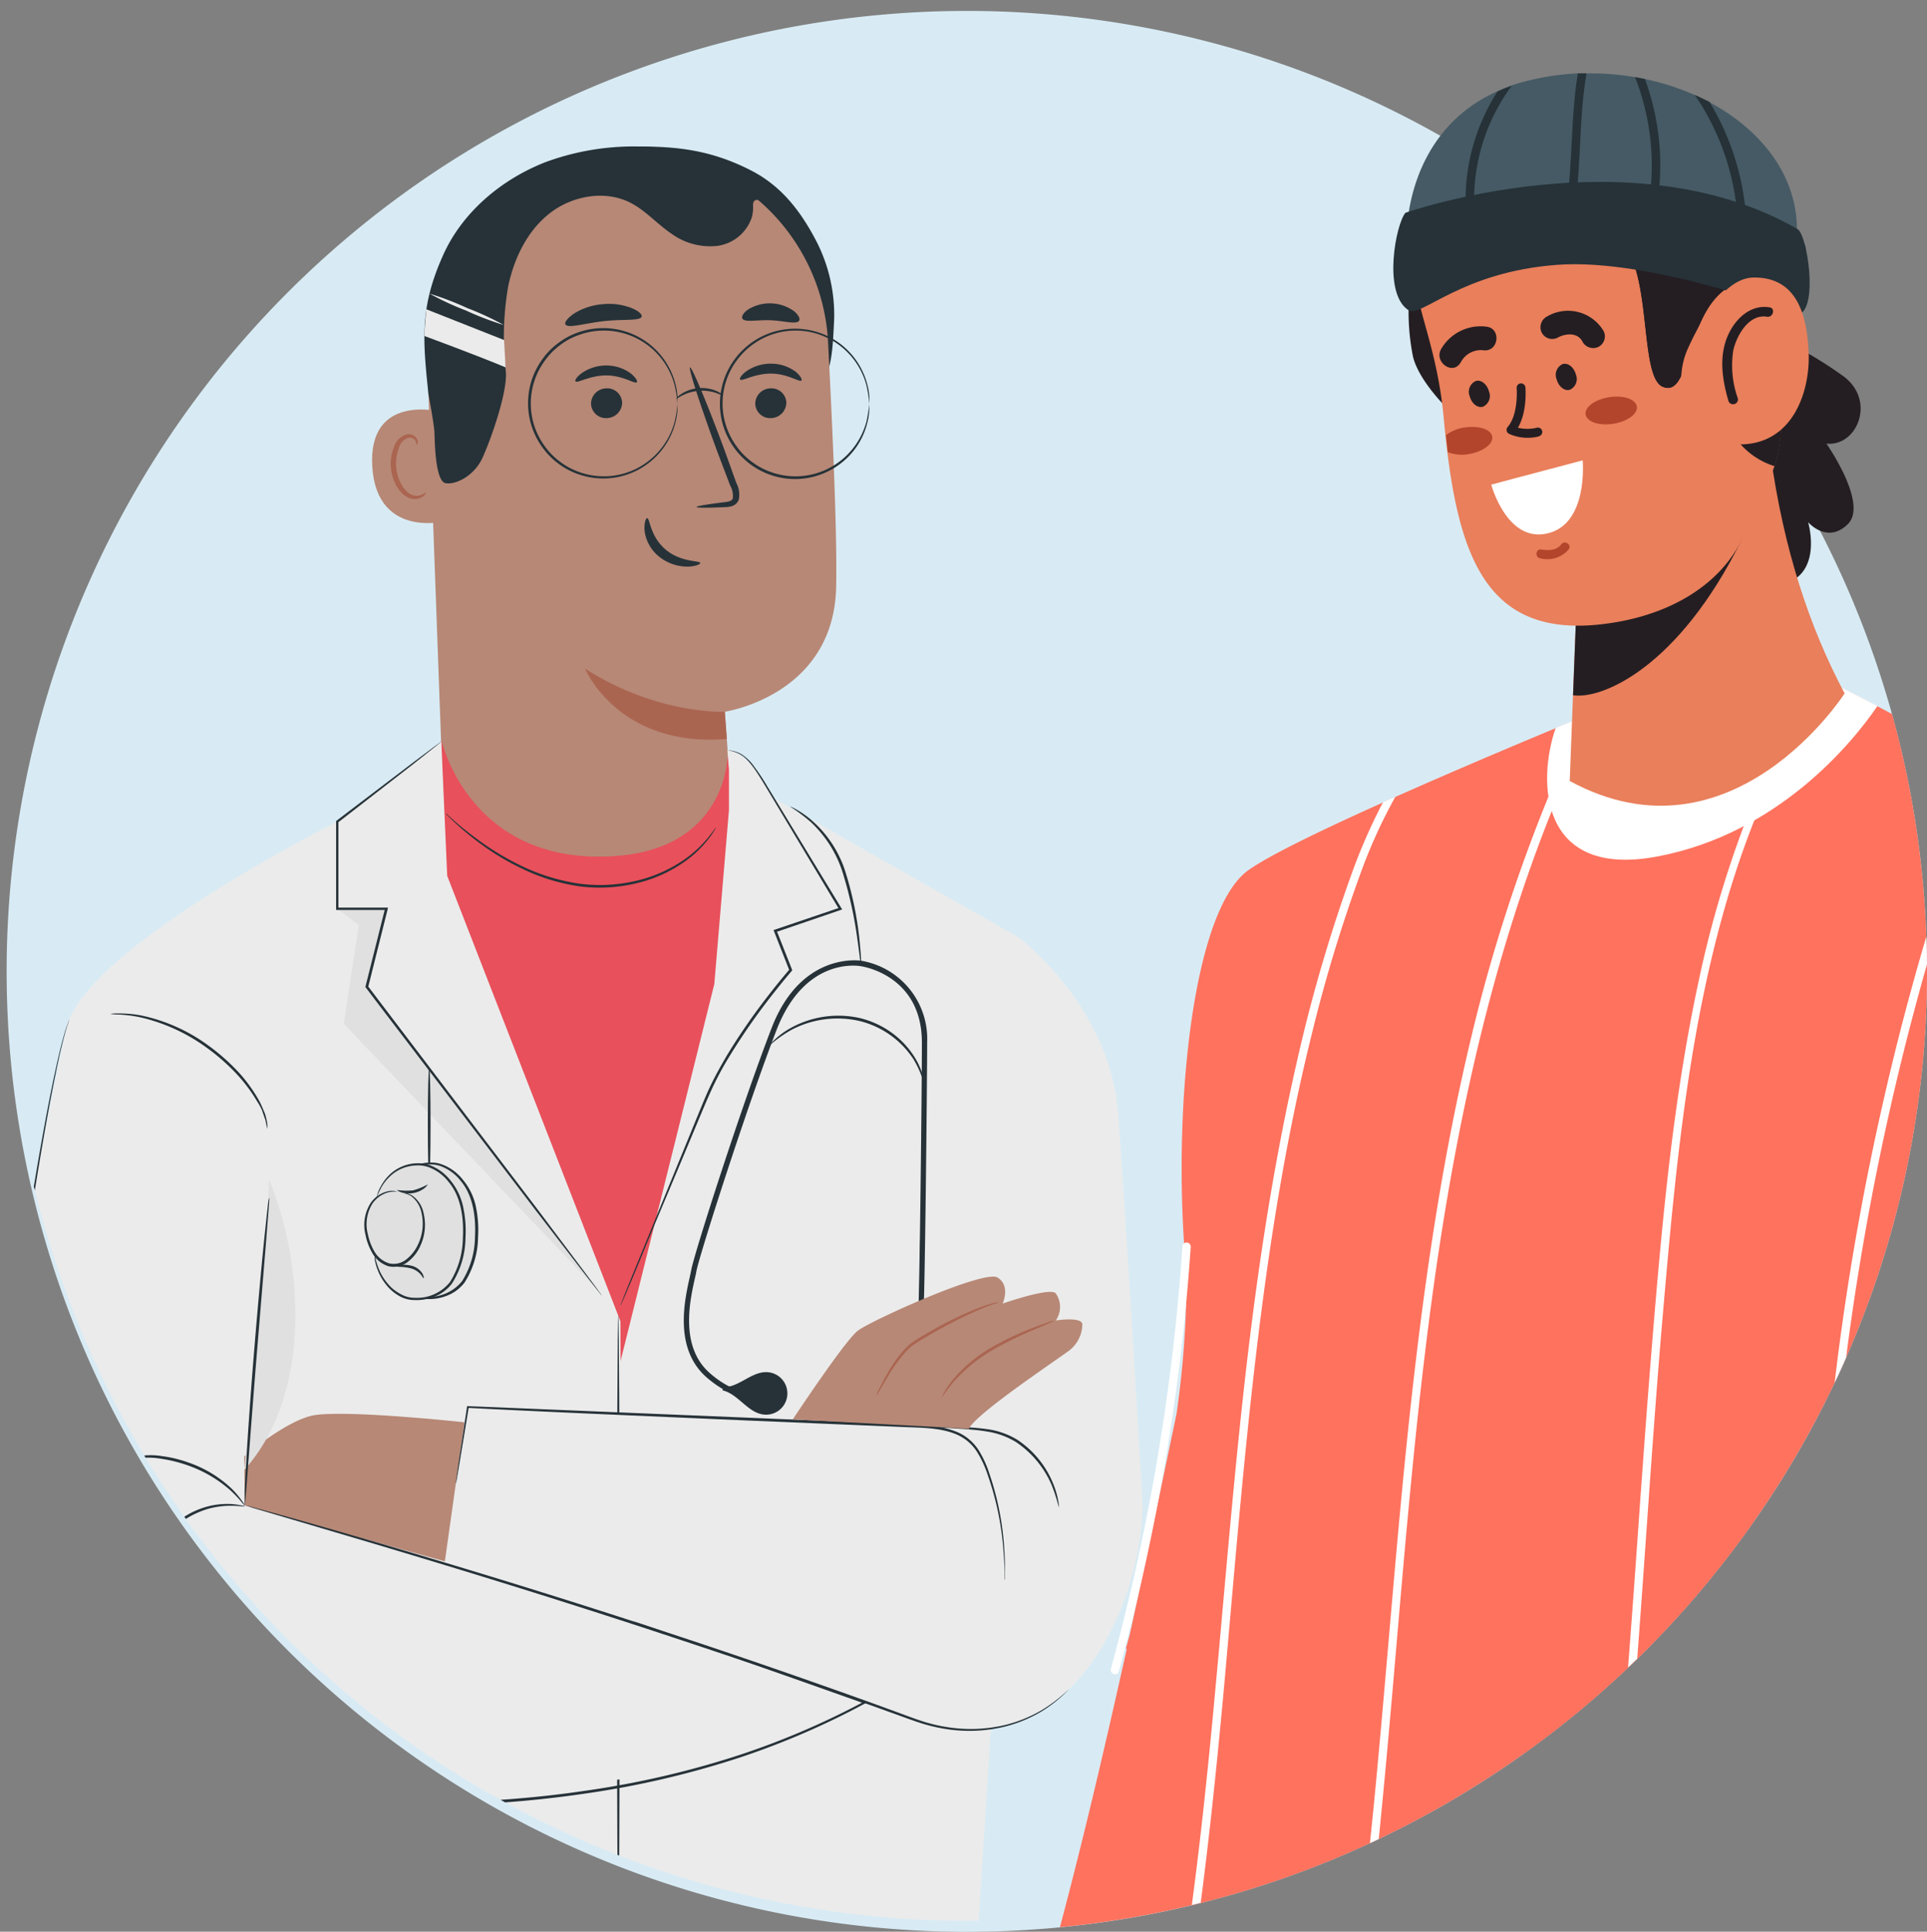 <svg id="Layer_1" data-name="Layer 1" xmlns="http://www.w3.org/2000/svg" xmlns:xlink="http://www.w3.org/1999/xlink" viewBox="0 0 326.1 326.83"><rect x="0" y="0" width="326.1" height="326.83" fill="#808080" stroke="none"/><defs><style>.cls-1{fill:none;}.cls-2{fill:#d8ebf4;}.cls-3{fill:#ff725e;}.cls-4{fill:#fff;}.cls-5{fill:#241e22;}.cls-6{fill:#e97f5b;}.cls-7{fill:#b3452c;}.cls-8{fill:#455a64;}.cls-9{fill:#263238;}.cls-10{clip-path:url(#clip-path);}.cls-11{fill:#b78876;}.cls-12{fill:#aa6550;}.cls-13{fill:#ebebeb;}.cls-14{fill:#e8505b;}.cls-15{fill:#e0e0e0;}</style><clipPath id="clip-path"><path class="cls-1" d="M326.1,162.5a162,162,0,0,1-13.69,65.38q-.93,2.15-1.94,4.24a160.67,160.67,0,0,1-13.78,23.64,163.75,163.75,0,0,1-18.18,21.65c-.48.48-1,1-1.45,1.43l-1.55,1.49a163,163,0,0,1-42.19,29l-1.49.69a160,160,0,0,1-28.69,10.13l-1.5.37a161.69,161.69,0,0,1-22.27,3.72q-7.78.75-15.77.76A162.5,162.5,0,1,1,243.79,21.13c1.73,1,3.45,2,5.14,3.05l1.29.81q2.53,1.59,5,3.29c.75.51,1.48,1,2.22,1.56,0,0,0,0,0,0q5.27,3.72,10.21,7.85l.43.35q3.11,2.63,6.08,5.38,1.68,1.56,3.31,3.16h0l1,1q4,4,7.72,8.28l.24.27q2.68,3.11,5.22,6.35c.82,1,1.63,2.11,2.42,3.18h0l.2.26c1.29,1.75,2.56,3.53,3.78,5.34.27.39.54.79.8,1.19.64,1,1.26,1.9,1.88,2.87h0q3.9,6.12,7.25,12.6h0a161.54,161.54,0,0,1,18,68.68c.06,1.56.1,3.13.1,4.71C326.1,161.73,326.1,162.12,326.1,162.5Z"/></clipPath></defs><path class="cls-2" d="M326.1,164.33a162,162,0,0,1-13.69,65.38q-.93,2.14-1.94,4.24a160.67,160.67,0,0,1-13.78,23.64,163.75,163.75,0,0,1-18.18,21.65c-.48.48-1,1-1.45,1.43l-1.55,1.49a163,163,0,0,1-42.19,29l-1.49.69A160,160,0,0,1,203.14,322l-1.5.37a161.69,161.69,0,0,1-22.27,3.72q-7.78.75-15.77.76A162.5,162.5,0,1,1,243.79,23c1.73,1,3.45,2,5.14,3.05l1.29.81q2.53,1.59,5,3.29c.75.51,1.48,1,2.22,1.56,0,0,0,0,0,0q5.27,3.72,10.21,7.85l.43.35q3.11,2.63,6.08,5.38,1.68,1.56,3.31,3.16h0l1,1q4,4,7.72,8.28l.24.27q2.68,3.11,5.22,6.35c.82,1.05,1.63,2.11,2.42,3.18h0l.2.26c1.29,1.75,2.56,3.53,3.78,5.34.27.39.54.79.8,1.19.64,1,1.26,1.9,1.88,2.87h0q3.9,6.12,7.25,12.6h0a161.54,161.54,0,0,1,18,68.68c.06,1.56.1,3.13.1,4.71C326.1,163.56,326.1,164,326.1,164.33Z"/><path class="cls-3" d="M326.1,164.33a162,162,0,0,1-13.69,65.38q-.93,2.14-1.94,4.24a160.67,160.67,0,0,1-13.78,23.64,163.75,163.75,0,0,1-18.18,21.65c-.48.48-1,1-1.45,1.43l-1.55,1.49a163.69,163.69,0,0,1-17.43,14.4c-7.92-.66-15.7-1.56-23.11-2.75l-1.38-.22A156.83,156.83,0,0,1,207,287l-1.38-.49h0A65.37,65.37,0,0,1,190.68,279l-.15-.1s.29-1,.78-2.76c0,0,0-.05,0-.08a315.63,315.63,0,0,0,7.73-36.48,157.58,157.58,0,0,0,1.68-19.13h0c0-2.82,0-5.53-.21-8.11-.05-.64-.09-1.28-.13-1.93-1.7-25.6,1.82-56.6,10.81-63.13,3.44-2.49,12.62-6.92,22.79-11.48l1.38-.62.74-.33c9.86-4.39,20.31-8.8,27.17-11.65l1.24-.51,1-.4.53-.22h0c.83-.34,1.56-.65,2.2-.9h0l1.95-.79.49-.21.18-.07.13,0,36.47-5.69.52.25.06,0,.16.07q.53.24,1.05.51h0c.79.38,1.6.77,2.42,1.18q3,1.45,6.05,3.08l1,.53,1.46.78a162.16,162.16,0,0,1,5.8,37.71c.06,1.56.1,3.13.1,4.71C326.1,163.56,326.1,164,326.1,164.33Z"/><path class="cls-4" d="M280.43,144.92c20.43-3.84,33-19.17,37.29-25.47-3.57-1.87-7-3.59-10.27-5.12L271,120l-5.49,2.25-1,.4-1.25.52C260.12,132.25,260.56,148.65,280.43,144.92Z"/><path class="cls-4" d="M271,111.19l0,0s0,0,0,0Z"/><path class="cls-3" d="M201.64,322.35a161.69,161.69,0,0,1-22.27,3.72c4.32-16.25,8-32.26,11.31-47.08.22-1,.42-1.91.63-2.86,0,0,0-.05,0-.08q.91-4.23,1.79-8.3,1.33-6.27,2.57-12.13c1.19-5.7,2.31-11.08,3.36-16.05h0l10.7,2,1.4.26,26.64,4.91,1.37.26,38.39,7.08,1.4.26,17.73,3.27a163.75,163.75,0,0,1-18.18,21.65c-.48.48-1,1-1.45,1.43l-1.55,1.49a163,163,0,0,1-42.19,29l-1.49.69A160,160,0,0,1,203.14,322Z"/><path class="cls-4" d="M200.1,210.91A361.65,361.65,0,0,1,188,282.33c-.24.87,1.08,1.37,1.32.5A364.69,364.69,0,0,0,201.5,211a.7.7,0,0,0-1.4-.13Z"/><path class="cls-4" d="M326.09,163.18a453.87,453.87,0,0,0-13.68,66.53q-.93,2.14-1.94,4.24a453.92,453.92,0,0,1,8.14-47.19q3.22-14.26,7.38-28.29C326.05,160,326.09,161.6,326.09,163.18Z"/><path class="cls-4" d="M309.25,115.19a114,114,0,0,0-7.91,13.58q-2.44,4.92-4.45,10c-10.37,26.14-13.07,55.64-15.46,83.24-.93,10.74-1.71,21.51-2.47,32.28-.62,8.78-1.23,17.57-1.9,26.35l-1.55,1.49c.73-9.36,1.39-18.73,2.05-28.1.66-9.11,1.32-18.22,2.07-27.33,1.66-20.14,3.49-40.4,7.72-60.19a180.84,180.84,0,0,1,7.75-26.76q1.81-4.77,4-9.38a117.12,117.12,0,0,1,8.9-15.82l.06,0C308.43,114.79,308.84,115,309.25,115.19Z"/><path class="cls-4" d="M270.18,120.35q-2.34,4.7-4.45,9.47-1.64,3.68-3.13,7.4c-12,29.93-18,62.13-21.74,94.12-.62,5.21-1.17,10.42-1.69,15.64-1.57,15.59-2.8,31.22-4.2,46.83q-.78,8.69-1.65,17.35l-1.49.69q.72-6.84,1.34-13.67l.42-4.59c1.41-15.61,2.65-31.26,4.21-46.87,2.38-23.69,5.49-47.28,11-70.49a278.51,278.51,0,0,1,13.21-41.37q1.81-4.41,3.82-8.74c.76-1.67,1.55-3.32,2.36-5h0Z"/><path class="cls-4" d="M236.12,134.83a87.41,87.41,0,0,0-5.8,12.72,253.16,253.16,0,0,0-8.41,27.74c-4.77,19.26-7.69,38.94-9.9,58.64q-.45,3.93-.85,7.88C209.59,256.86,208.36,272,207,287h0c-1.09,11.67-2.28,23.32-3.81,34.94l-1.5.37c1.13-8.44,2.07-16.9,2.92-25.35.35-3.49.68-7,1-10.46h0c1.4-15,2.63-30,4.19-45,2.16-20.79,5-41.48,9.67-61.87a265.64,265.64,0,0,1,9.3-31.89,96.49,96.49,0,0,1,5.27-12l1.38-.62Z"/><path class="cls-5" d="M299.55,56.5A72,72,0,0,1,312,63.69c5.5,4.13,2.28,11.9-2.92,11.37,0,0,7.12,10.15,3.63,13.61s-6.73-.32-6.73-.32,2.84,9.46-5.23,10.74S286.92,83.7,286.92,83.7Z"/><path class="cls-6" d="M312.16,117.32s-19.05,29.73-46.52,14.82l.74-19.39.5-12.79.34-8.95,32.4-14.11C301.82,92.83,306.18,106.09,312.16,117.32Z"/><path class="cls-5" d="M294.72,91.37c-10.71,21.65-23.67,27-28.52,26.26l.68-17.67Z"/><path class="cls-5" d="M238.47,50.07a38,38,0,0,0,.67,10.38c1.15,4.39,6.37,9.25,6.37,9.25S247.39,53.75,238.47,50.07Z"/><path class="cls-6" d="M301,66.73a32,32,0,0,1,.39,3.94,25,25,0,0,1-1.11,8.21,80.23,80.23,0,0,1-5.57,12.58c-4.1,8-12.43,12.26-20.94,13.76-22.58,4-27.3-11.06-29.47-34.65-1.35-14.64-6.81-21.94-4.18-28.18h0c.2-.3.4-.6.61-.89a33,33,0,0,1,20.75-13.25c1.6-.32,3.15-.56,4.64-.75l1-.12.42-.05,1.12-.11.8-.06c.61-.05,1.2-.08,1.78-.1,18.49-.67,24.89,9.55,27.41,20.3C300.42,54.66,300.33,62.21,301,66.73Z"/><path class="cls-5" d="M263.44,64.22c.33,1.2,1.33,2,2.23,1.72a2,2,0,0,0,1-2.61c-.33-1.2-1.33-2-2.23-1.73A2,2,0,0,0,263.44,64.22Z"/><path class="cls-5" d="M248.73,67.09c.33,1.2,1.33,2,2.23,1.72a2,2,0,0,0,1-2.62c-.33-1.2-1.33-2-2.23-1.72A2,2,0,0,0,248.73,67.09Z"/><path class="cls-7" d="M277,68.77c.2,1.24-1.58,2.55-4,2.93s-4.48-.34-4.67-1.58,1.58-2.55,4-2.92S276.78,67.53,277,68.77Z"/><path class="cls-7" d="M245,76.49a6.39,6.39,0,0,0,3.53.34c2.38-.38,4.16-1.68,4-2.93s-2.29-1.94-4.67-1.57a6.52,6.52,0,0,0-3.16,1.3Z"/><path class="cls-5" d="M263.52,57.17c1.31-.75,3.35-1,4.24.56a2.06,2.06,0,0,0,2.65,1,2,2,0,0,0,1-2.65,7,7,0,0,0-9.56-2.56,2.06,2.06,0,0,0-1,2.65,2,2,0,0,0,2.66,1Z"/><path class="cls-5" d="M247.15,61.41a3.82,3.82,0,0,1,3.93-2.14c2.57.26,3-3.73.46-4A7.73,7.73,0,0,0,243.91,59c-1.33,2.2,1.9,4.58,3.24,2.37Z"/><path class="cls-5" d="M260.45,73.8a.74.74,0,0,0-.39-1.43,6.88,6.88,0,0,1-3.19,0c1.6-2.7,1.29-6.64,1.27-6.82a.74.74,0,0,0-1.48.12s.35,4.42-1.52,6.57a.76.76,0,0,0-.18.61.78.78,0,0,0,.37.53,7.68,7.68,0,0,0,5,.48Z"/><path class="cls-5" d="M293.91,74.38a12.62,12.62,0,0,0,7.52-3.71,25,25,0,0,1-1.11,8.21A12.73,12.73,0,0,1,293.91,74.38Z"/><path class="cls-5" d="M293.6,48c-8.63,3.87-7.12,19.39-12.16,17.47s-.37-28.37-12.16-25.85-10,4.54-15.34,5.78c-9.14,2.1-9.87-2.52-13.77-3,.2-.3.4-.6.61-.89a33,33,0,0,1,20.75-13.25c1.6-.32,3.15-.56,4.64-.75l1-.12.42-.05,1.12-.11.8-.06c.6-.05,1.2-.08,1.78-.1,18.49-.67,24.89,9.55,27.41,20.3A7.77,7.77,0,0,0,293.6,48Z"/><path class="cls-5" d="M281.44,65.46c5,1.92,3.53-13.6,12.16-17.47a7.75,7.75,0,0,1,5.1-.63c1.72,7.3,1.63,14.85,2.34,19.37a32.1,32.1,0,0,1,.38,3.85c2-9.93,4.16-21.6,4.23-26.39a15.58,15.58,0,0,0-.17-2.71l-.75-.57A16.92,16.92,0,0,0,301.16,39a22.61,22.61,0,0,0-6.35-1.45c-7.18-.65-15.06,1.38-20.56,3.28C279.69,45.93,277.32,63.88,281.44,65.46Z"/><path class="cls-8" d="M238.08,39.61l66-.21c.24-9.47-5.89-17.37-14.85-22.13-.81-.43-1.63-.83-2.48-1.21a42.24,42.24,0,0,0-8.44-2.7c-.56-.11-1.11-.22-1.67-.31a43.71,43.71,0,0,0-8.2-.63c-.49,0-1,0-1.47,0a42.83,42.83,0,0,0-8.92,1.37c-.79.2-1.55.43-2.28.68s-1.66.61-2.43,1C237.75,22.47,238.08,39.61,238.08,39.61Z"/><path class="cls-9" d="M286.8,16.06a42,42,0,0,1,7.3,22c0,.92,1.48,1,1.45.07a43.36,43.36,0,0,0-6.27-20.9C288.47,16.84,287.65,16.44,286.8,16.06Z"/><path class="cls-9" d="M278.88,35.24c-.17.89,1.21,1.34,1.38.44a42.39,42.39,0,0,0-1.9-22.32c-.56-.11-1.11-.22-1.67-.31A40.79,40.79,0,0,1,278.88,35.24Z"/><path class="cls-9" d="M265.1,34.76c-.14.91,1.32,1,1.45.07,1.07-7.43.62-15,1.94-22.41-.49,0-1,0-1.47,0C265.78,19.84,266.17,27.36,265.1,34.76Z"/><path class="cls-9" d="M248.24,37.83c.11.91,1.53.59,1.42-.31a32.55,32.55,0,0,1,6.16-23c-.85.3-1.66.61-2.43,1A34.11,34.11,0,0,0,248.24,37.83Z"/><path class="cls-9" d="M304.19,38.76c1.67,1,3.53,13.38.21,14.45h0s-24.66-9.6-40.9-8.4-23,9-25.14,7.68c-4.42-2.84-2.15-14.59-.52-16.49C237.84,36,276.07,22.59,304.19,38.76Z"/><path class="cls-4" d="M252.36,82s5.21-1.41,15.47-4.11c0,0,1.07,11.33-6.53,12.47C254.85,91.32,252.36,82,252.36,82Z"/><path class="cls-7" d="M260.65,94.46a4.76,4.76,0,0,0,4.8-1.49c.59-.77-.62-1.65-1.22-.89-.83,1.08-2.16,1.09-3.41.89-.95-.16-1.12,1.33-.17,1.49Z"/><path class="cls-6" d="M285.85,69.9a12.73,12.73,0,0,1-.14-11.09c2.08-4.58,6.11-11.77,11-11.85,7.23-.12,9.06,6.06,9.36,12.6s-2.59,15.61-11.64,15.63A9.18,9.18,0,0,1,285.85,69.9Z"/><path class="cls-5" d="M294.1,67.44a16.56,16.56,0,0,1-.78-8.16c.54-2.45,2.6-6.2,5.71-5.69,1,.18,1.48-1.42.43-1.59-3-.49-5.45,1.61-6.77,4.17-1.91,3.69-1.3,7.89-.18,11.71a.83.83,0,0,0,1.59-.44Z"/><g class="cls-10"><path class="cls-11" d="M75,69.76c-.32-.13-12.77-3.39-12,9.2s13.23,9.23,13.23,8.87S75,69.76,75,69.76Z"/><path class="cls-12" d="M72.06,83.29s-.21.17-.57.36a2.15,2.15,0,0,1-1.63.13c-1.36-.41-2.61-2.45-2.81-4.72a7.25,7.25,0,0,1,.43-3.17A2.55,2.55,0,0,1,69,74.1a1.12,1.12,0,0,1,1.33.53c.19.34.12.6.19.61s.26-.22.13-.74a1.49,1.49,0,0,0-.55-.76,1.72,1.72,0,0,0-1.23-.25,3.09,3.09,0,0,0-2.17,2.09,7.39,7.39,0,0,0-.55,3.56c.23,2.53,1.67,4.83,3.52,5.24a2.36,2.36,0,0,0,2-.45C72.06,83.6,72.11,83.31,72.06,83.29Z"/><path class="cls-9" d="M106.41,24.78c6.4,0,12.91,0,20.92,4.18,5,2.64,8.2,6.82,10.83,11.87a27.31,27.31,0,0,1,3,13.29c-.23,4.35-.25,7.4-2,11.4"/><path class="cls-11" d="M103.85,25.77a33.94,33.94,0,0,1,36.28,32.08c.82,15.77,1.55,32.83,1.37,41.42-.37,18.43-18.84,21.15-18.84,21.15s.41,5.47.87,12.25a24.29,24.29,0,0,1-23.31,25.9h0A24.27,24.27,0,0,1,75,135.2L72.29,60.89a34,34,0,0,1,31.56-35.12Z"/><path class="cls-12" d="M122.66,120.42S111.33,121,99,113.13c0,0,5.58,13.42,24,11.9Z"/><path class="cls-9" d="M133.07,68.1a2.65,2.65,0,0,1-2.56,2.64,2.52,2.52,0,0,1-2.7-2.4,2.62,2.62,0,0,1,2.56-2.63A2.52,2.52,0,0,1,133.07,68.1Z"/><path class="cls-9" d="M135.62,64.38c-.33.34-2.31-1.16-5.15-1.17s-4.92,1.38-5.22,1c-.15-.16.19-.78,1.1-1.43a7.2,7.2,0,0,1,4.18-1.25,6.94,6.94,0,0,1,4.1,1.35C135.49,63.6,135.78,64.22,135.62,64.38Z"/><path class="cls-9" d="M105.28,68.1a2.64,2.64,0,0,1-2.56,2.64,2.52,2.52,0,0,1-2.7-2.4,2.62,2.62,0,0,1,2.56-2.63A2.52,2.52,0,0,1,105.28,68.1Z"/><path class="cls-9" d="M107.76,64.68c-.33.34-2.31-1.15-5.14-1.16s-4.92,1.38-5.23,1c-.15-.15.19-.77,1.1-1.42a7.24,7.24,0,0,1,4.19-1.26,7,7,0,0,1,4.09,1.36C107.63,63.91,107.93,64.53,107.76,64.68Z"/><path class="cls-9" d="M117.88,85.78c0-.16,1.75-.45,4.61-.8.72-.07,1.41-.2,1.53-.7a3.63,3.63,0,0,0-.46-2.14l-2.1-5.53c-2.91-7.87-5-14.34-4.69-14.45s2.94,6.17,5.84,14l2,5.56A4.15,4.15,0,0,1,125,84.6a1.81,1.81,0,0,1-1.2,1.05,4.83,4.83,0,0,1-1.23.16C119.67,85.94,117.89,85.94,117.88,85.78Z"/><path class="cls-9" d="M109.52,87.67c.47,0,.45,3,3.06,5.26s5.89,1.89,5.91,2.32c.05.19-.73.59-2.11.62a7.69,7.69,0,0,1-4.94-1.77,6.67,6.67,0,0,1-2.37-4.4C109,88.41,109.31,87.65,109.52,87.67Z"/><path class="cls-9" d="M108.58,53.58c-.28.77-3.11.38-6.43.76s-6,1.26-6.46.56c-.2-.33.27-1,1.36-1.79a10.78,10.78,0,0,1,4.8-1.63,10.59,10.59,0,0,1,5,.63C108.1,52.61,108.71,53.22,108.58,53.58Z"/><path class="cls-9" d="M135.22,54.29c-.5.64-2.45,0-4.79-.1s-4.34.4-4.79-.27c-.2-.33.12-1,1-1.58a7,7,0,0,1,7.72.3C135.18,53.31,135.45,54,135.22,54.29Z"/><path class="cls-9" d="M72.5,66.65s.8,4.26,1,6.19c.08.7,0,8.51,1.88,8.9,1.64.34,4.88-1.15,6.32-4.38s4.2-11,3.9-14.51A50.82,50.82,0,0,1,86,48.43c1-4.73,3.22-9.35,7-12.32s9.29-4,13.6-1.85c2.66,1.34,4.65,3.7,7.13,5.35a11.13,11.13,0,0,0,7.61,2,7.16,7.16,0,0,0,5.88-4.82c.79-2.81-.67-5.9-2.92-7.76a17.84,17.84,0,0,0-8-3.29,43.22,43.22,0,0,0-23.93,1.67c-7.56,2.94-14.26,8.58-17.49,16C71.08,52,71.52,57.28,72.5,66.65"/><path class="cls-9" d="M114.65,68.22a21.37,21.37,0,0,0-.48-3,12.37,12.37,0,0,0-16.24-8.53,11.39,11.39,0,0,0-3.12,1.68A11.67,11.67,0,0,0,92.22,61a12.23,12.23,0,0,0,0,14.54,12.29,12.29,0,0,0,5.72,4.3,12.4,12.4,0,0,0,6.47.55,12.25,12.25,0,0,0,5.2-2.29,12.48,12.48,0,0,0,4.57-6.79,21.14,21.14,0,0,0,.48-3,.67.67,0,0,1,0,.21V69a6.18,6.18,0,0,1-.08,1,9.31,9.31,0,0,1-.23,1.31,12.64,12.64,0,0,1-9.88,9.42,12.7,12.7,0,0,1-6.69-.53,12.13,12.13,0,0,1-3.23-1.72,12,12,0,0,1-2.7-2.71,12.66,12.66,0,0,1,0-15.08,11.73,11.73,0,0,1,2.7-2.7,11.89,11.89,0,0,1,3.23-1.73,12.79,12.79,0,0,1,6.69-.52,12.6,12.6,0,0,1,9.88,9.41,9.83,9.83,0,0,1,.23,1.31,6.28,6.28,0,0,1,.08,1V68A.63.63,0,0,1,114.65,68.22Z"/><path class="cls-9" d="M147.11,68.22a25.92,25.92,0,0,0-.48-3,12.47,12.47,0,0,0-9.78-9.09,12.4,12.4,0,0,0-6.47.56A12.4,12.4,0,0,0,124.67,61a12.25,12.25,0,0,0,0,14.54,11.35,11.35,0,0,0,2.6,2.62,11.76,11.76,0,0,0,3.11,1.68,12.34,12.34,0,0,0,11.68-1.74,12.54,12.54,0,0,0,4.57-6.79,25.51,25.51,0,0,0,.48-3,1.66,1.66,0,0,1,0,.21c0,.16,0,.36,0,.59a6,6,0,0,1-.07,1,8.16,8.16,0,0,1-.24,1.31,12.4,12.4,0,0,1-4.54,7,12.62,12.62,0,0,1-12,1.88,12.57,12.57,0,0,1-5.94-4.43,12.66,12.66,0,0,1,0-15.08,12.75,12.75,0,0,1,5.94-4.43,12.75,12.75,0,0,1,6.68-.52,12.57,12.57,0,0,1,9.88,9.41,8.58,8.58,0,0,1,.24,1.31,6.11,6.11,0,0,1,.07,1c0,.24,0,.44,0,.6A1.57,1.57,0,0,1,147.11,68.22Z"/><path class="cls-9" d="M122.34,66.89a7,7,0,0,1-1.15-.4,7.38,7.38,0,0,0-5.61.37c-.67.32-1,.61-1.1.55s.28-.42.94-.84a6.44,6.44,0,0,1,5.89-.39C122,66.51,122.37,66.84,122.34,66.89Z"/><path class="cls-9" d="M127.37,35.78c.18-1-.13-1.49.41-1.88s1.77.72,2.2,1.19c.13.15.57-.43.73-.55a3.11,3.11,0,0,0,.33-1.22c-.08-.67-1.13-.85-1.62-1.3a5.18,5.18,0,0,0-1.74-1,1.66,1.66,0,0,0-1.66.1,1.58,1.58,0,0,0-.37,1.25,3.42,3.42,0,0,0,.25,1.3,1.86,1.86,0,0,0,.88,1"/><path class="cls-13" d="M71.82,56.85s9,3.31,13.74,5.31l-.26-4.63-13.15-5.2S71.81,55.77,71.82,56.85Z"/><path class="cls-13" d="M72.66,49.67a50.28,50.28,0,0,1,6.4,2.45A49.56,49.56,0,0,1,85.28,55a50.93,50.93,0,0,1-6.4-2.45A50.41,50.41,0,0,1,72.66,49.67Z"/><path class="cls-14" d="M75.39,147.06l-.7-21.88s4.34,20,27.11,19.76c21.76-.25,21.36-17.64,21.36-17.64l.78,8.82v35.63l-14.19,58.11-18.13,2.3-20-79.44Z"/><path class="cls-9" d="M121.14,140.06a2.6,2.6,0,0,1-.26.46,11.81,11.81,0,0,1-.87,1.27,18.56,18.56,0,0,1-4.05,3.92,23.17,23.17,0,0,1-7.57,3.56,26.72,26.72,0,0,1-10.21.71,33.14,33.14,0,0,1-9.81-3,43,43,0,0,1-7.17-4.31,50.1,50.1,0,0,1-4.34-3.6c-.49-.45-.85-.82-1.1-1.06a2.94,2.94,0,0,1-.36-.4,2.34,2.34,0,0,1,.43.33L77,139c1,.86,2.49,2.08,4.41,3.46a45.49,45.49,0,0,0,7.16,4.2,33.58,33.58,0,0,0,9.69,2.88,26.91,26.91,0,0,0,10-.66,23.77,23.77,0,0,0,7.49-3.41,20,20,0,0,0,4.1-3.77C120.7,140.65,121.1,140,121.14,140.06Z"/><path class="cls-13" d="M105.34,326.83,105,223.56,75.68,148.19l-1-22.68L56.83,139s-26,89.55-26.42,86.44,0,101.37,0,101.37Z"/><path class="cls-9" d="M104.63,326.55c-.12,0-.23-23.28-.23-52s.11-52,.23-52,.24,23.27.24,52S104.76,326.55,104.63,326.55Z"/><polygon class="cls-15" points="57.09 153.77 60.72 156.52 58.17 173.22 100.98 218.06 62.09 167.01 65.41 153.77 57.09 153.77"/><path class="cls-13" d="M106.94,273.93,41.25,254.67l-2.18-49.9,18-65.75s-42.95,21.43-45.87,35.07S1.25,220.87.5,244.83c-.67,21.42-.77,35.74,4.12,42.58,14,19.58,106.33,23.08,143.22,0"/><path class="cls-9" d="M101.8,219.15s-.08-.08-.21-.24l-.59-.74c-.53-.67-1.28-1.63-2.23-2.86l-8.14-10.56-26.71-35-2-2.64-.07-.09,0-.11c1.15-4.57,2.26-9,3.32-13.23l.22.28H56.88v-.21c0-5.4,0-10.36,0-14.75v-.09l.07-.05,12.91-9.81,3.55-2.66.93-.68a1.31,1.31,0,0,1,.33-.22l-.3.26-.9.72L70,129.23,57.2,139.16l.07-.14c0,4.39,0,9.35,0,14.75l-.21-.21h8.6l-.06.28c-1.06,4.23-2.17,8.66-3.31,13.23l0-.19,2,2.64,26.6,35,8,10.65,2.16,2.91c.23.33.42.58.56.77S101.81,219.14,101.8,219.15Z"/><path class="cls-13" d="M131.09,135.14c-5.24-9.17-8-8.21-8-8.21l.27,3.26v6.87l-2.48,29.44-15.92,64,.33,96.34H165.5L173,209.23l-.68-50.67Z"/><path class="cls-13" d="M172.31,158.56s15.58,11.5,16.93,30c1.09,15,3.61,56.15,4.06,65.11.71,13.94-10.15,46.6-38.42,37.35-17-5.55-79.6-26.84-79.6-26.84l4.17-26.6L153.8,242l1.48-62Z"/><path class="cls-11" d="M78.6,240.64s-21-2.27-25.92-1.1c-4.68,1.13-11.35,6.86-11.35,6.86l.09,8.32,33.86,9.46Z"/><path class="cls-9" d="M105,220.87a1.14,1.14,0,0,1,.09-.29l.32-.82,1.26-3.14,4.71-11.53,7-17.09c.66-1.59,1.33-3.26,2.15-4.9s1.73-3.26,2.7-4.89a107,107,0,0,1,6.68-9.64q1.81-2.35,3.7-4.56l0,.24c-.89-2.27-1.77-4.49-2.62-6.67l-.09-.22.23-.07,11-3.73-.11.31-12.43-20.76c-1.51-2.52-2.79-4.54-4.16-5.36a5.44,5.44,0,0,0-1.66-.68l-.61-.14a3.53,3.53,0,0,1,.62.08,5,5,0,0,1,1.72.62,7.61,7.61,0,0,1,2.11,2.05,36,36,0,0,1,2.19,3.29l12.58,20.68.14.22-.25.09-11,3.76.14-.3q1.29,3.26,2.63,6.66l0,.13-.09.11c-1.25,1.45-2.48,3-3.68,4.53a107.66,107.66,0,0,0-6.66,9.6c-1,1.62-1.9,3.22-2.69,4.85s-1.48,3.26-2.16,4.87c-2.68,6.41-5.09,12.18-7.13,17S108,214,106.85,216.69c-.58,1.33-1,2.37-1.34,3.11l-.36.8A2,2,0,0,1,105,220.87Z"/><path class="cls-9" d="M180.86,285.84s-.09.1-.26.28l-.8.78a24,24,0,0,1-3.42,2.59,23.06,23.06,0,0,1-6.26,2.62,25.32,25.32,0,0,1-9,.57,28.37,28.37,0,0,1-5.13-1.09c-1.74-.55-3.49-1.23-5.34-1.88-3.67-1.34-7.61-2.72-11.76-4.18-8.29-2.91-17.44-6-27.08-9.18C92.57,270,75,264.68,62.24,260.88l-15.1-4.47L43,255.19,42,254.86a2.38,2.38,0,0,1-.36-.13l.38.08,1.07.29,4.13,1.13c3.58,1,8.76,2.47,15.15,4.33,12.76,3.72,30.36,9,49.65,15.35,9.64,3.16,18.79,6.29,27.08,9.22,4.15,1.46,8.08,2.86,11.75,4.21,1.84.66,3.61,1.36,5.32,1.91a27.55,27.55,0,0,0,5.06,1.1,25.14,25.14,0,0,0,8.86-.49,23.33,23.33,0,0,0,6.23-2.53,26,26,0,0,0,3.44-2.5l.83-.74A2.57,2.57,0,0,1,180.86,285.84Z"/><path class="cls-9" d="M41.42,254.87c0,.09-1.18-.16-3.06-.09a14.25,14.25,0,0,0-3.26.54A15.18,15.18,0,0,0,31.44,257a17,17,0,0,0-5.08,5.23c-1,1.6-1.43,2.71-1.52,2.68a2.75,2.75,0,0,1,.25-.8,15.33,15.33,0,0,1,1-2.05,16,16,0,0,1,5.12-5.45,14.18,14.18,0,0,1,3.8-1.69,13.2,13.2,0,0,1,3.36-.46,11.23,11.23,0,0,1,2.26.21C41.14,254.76,41.43,254.83,41.42,254.87Z"/><path class="cls-9" d="M20.73,248.35s0-.09.08-.24a2.24,2.24,0,0,1,.41-.58,4.2,4.2,0,0,1,2.34-1.16,11.87,11.87,0,0,1,3.86,0A21.35,21.35,0,0,1,32,247.49a20.08,20.08,0,0,1,7.26,4.44,15.07,15.07,0,0,1,1.68,2,3.14,3.14,0,0,1,.49.82c-.07.05-.81-1.09-2.39-2.55a21.55,21.55,0,0,0-7.19-4.24,23.53,23.53,0,0,0-4.48-1.13,12.31,12.31,0,0,0-3.74-.11,4.29,4.29,0,0,0-2.27,1C20.91,248.06,20.77,248.37,20.73,248.35Z"/><path class="cls-9" d="M45.25,191a9.91,9.91,0,0,1-.3-1.36c-.13-.42-.32-.93-.52-1.53s-.57-1.22-1-1.9a26.7,26.7,0,0,0-3.35-4.46A34.86,34.86,0,0,0,35,177.28a30.8,30.8,0,0,0-11.22-5.15,22.91,22.91,0,0,0-3.73-.48,8.32,8.32,0,0,1-1.39-.11,7.6,7.6,0,0,1,1.39-.07,19.92,19.92,0,0,1,3.8.33,29.48,29.48,0,0,1,11.42,5.1,35.2,35.2,0,0,1,5.18,4.6,25.85,25.85,0,0,1,3.32,4.59c.4.7.66,1.39.93,2s.35,1.14.46,1.58A6.92,6.92,0,0,1,45.25,191Z"/><path class="cls-9" d="M170,267.34a2,2,0,0,1,0-.32l0-.93c0-.82-.06-2-.18-3.58a49.5,49.5,0,0,0-2.64-12.87,18.17,18.17,0,0,0-1.8-3.93,7.71,7.71,0,0,0-3.48-3c-3-1.29-6.59-1.12-10.25-1.32l-24-1c-19.79-.86-37.4-1.6-48.47-2.19l.15-.12-1.57,9.52c-.18,1.08-.33,1.93-.43,2.53l-.12.64a.66.66,0,0,1-.06.22,1.89,1.89,0,0,1,0-.22l.08-.65c.09-.61.21-1.45.36-2.54.34-2.24.83-5.47,1.44-9.55l0-.12h.13l48.47,2,24,1c1.84.09,3.63.14,5.39.28a15.58,15.58,0,0,1,5,1.12,8.09,8.09,0,0,1,3.63,3.11,18.07,18.07,0,0,1,1.81,4,48.35,48.35,0,0,1,2.51,13c.1,1.56.1,2.77.09,3.6l0,.93A1.34,1.34,0,0,1,170,267.34Z"/><path class="cls-9" d="M155.8,209.13c.13,0,.24,7.2.24,16.08s-.11,16.09-.24,16.09-.23-7.2-.23-16.09S155.67,209.13,155.8,209.13Z"/><path class="cls-9" d="M11.74,172.48s-.06.2-.19.59-.35,1-.54,1.74c-.43,1.55-1,3.86-1.59,6.86-1.25,6-2.78,14.82-4.49,25.83-.86,5.51-1.77,11.57-2.66,18.13-.45,3.27-.74,6.68-1,10.21S.88,243,.74,246.77c-.27,7.5-.43,15.43-.21,23.69.06,2.06.14,4.15.31,6.24.05,1.06.22,2.09.35,3.14A25.17,25.17,0,0,0,2,282.92a17.58,17.58,0,0,0,3,5.65A12.7,12.7,0,0,0,10,292.48h0a76.62,76.62,0,0,0,13.24,5.05c4.61,1.38,9.37,2.5,14.22,3.5a196.24,196.24,0,0,0,32,3.89,150.54,150.54,0,0,0,15.25-.4c5-.34,9.82-.86,14.5-1.56a153.46,153.46,0,0,0,26-6.05,133.64,133.64,0,0,0,21-9l0,.29L117.41,278l-7.78-2.78-2-.73c-.45-.16-.68-.26-.68-.26l.7.22,2,.69,7.8,2.7,28.92,10.08.34.12-.31.17a133.15,133.15,0,0,1-21.08,9.11,153.14,153.14,0,0,1-26.09,6.11c-4.69.7-9.55,1.23-14.53,1.58a148.46,148.46,0,0,1-15.3.41,195.12,195.12,0,0,1-32-3.89c-4.85-1-9.63-2.12-14.26-3.5a77.94,77.94,0,0,1-13.31-5.1l0,0a13.2,13.2,0,0,1-5.28-4.06,17.9,17.9,0,0,1-3-5.8,26.66,26.66,0,0,1-.78-3.14c-.13-1.07-.3-2.13-.35-3.18-.17-2.11-.25-4.2-.31-6.27-.21-8.27,0-16.2.25-23.71.14-3.76.34-7.41.58-10.94s.54-7,1-10.24C2.83,219,3.76,213,4.63,207.46c1.76-11,3.33-19.81,4.63-25.82.64-3,1.21-5.31,1.67-6.85.21-.78.45-1.35.58-1.74S11.74,172.48,11.74,172.48Z"/><path class="cls-15" d="M41.33,248.7c11-12.16,10.5-33.79,4.2-49.14-.59,16.63-2.55,31.37-4.05,47.52"/><path class="cls-9" d="M45.55,202.67a2.53,2.53,0,0,1,0,.54c0,.39-.06.9-.1,1.52-.11,1.37-.26,3.26-.44,5.57-.39,4.77-.93,11.24-1.52,18.4s-1.07,13.63-1.44,18.4c-.17,2.31-.31,4.2-.42,5.57l-.13,1.52a2.26,2.26,0,0,1-.08.53,2.82,2.82,0,0,1,0-.54c0-.39,0-.9,0-1.52,0-1.32.14-3.23.27-5.59.27-4.71.72-11.22,1.31-18.41s1.18-13.69,1.65-18.39c.24-2.3.44-4.19.59-5.56.07-.62.13-1.12.18-1.51A2.1,2.1,0,0,1,45.55,202.67Z"/><path class="cls-9" d="M72.63,180.7c.13,0,.23,4.22.23,9.43s-.1,9.43-.23,9.43-.23-4.22-.23-9.43S72.5,180.7,72.63,180.7Z"/><path class="cls-15" d="M65.48,212a9.6,9.6,0,0,0,2,5,6.56,6.56,0,0,0,4.82,2.55,7.34,7.34,0,0,0,6.48-3.25c2.06-3.27,2.57-10.08.92-14.11-1.14-2.77-3.68-5.34-6.67-5.41a7.36,7.36,0,0,0-7.23,5.61"/><path class="cls-9" d="M65.82,202.43a6.06,6.06,0,0,1,.73-1.92A8,8,0,0,1,68,198.58,6.75,6.75,0,0,1,70.8,197a7,7,0,0,1,1.87-.3,5.4,5.4,0,0,1,2,.27,8,8,0,0,1,3.64,2.61A10.43,10.43,0,0,1,80.5,204a19.33,19.33,0,0,1,.4,5.29,14.63,14.63,0,0,1-2.28,7.7,6.83,6.83,0,0,1-3,2.24,8.14,8.14,0,0,1-3.36.56h0a5,5,0,0,1-2.41-.59,8.11,8.11,0,0,1-1.8-1.26,8.89,8.89,0,0,1-2-2.94,8.71,8.71,0,0,1-.63-2.17,5.63,5.63,0,0,1,0-.58c0-.14,0-.21,0-.21a11.26,11.26,0,0,0,.87,2.87,9,9,0,0,0,2,2.8,8.07,8.07,0,0,0,1.76,1.18,4.67,4.67,0,0,0,2.23.52h0a7.15,7.15,0,0,0,5.94-2.68,14.35,14.35,0,0,0,2.16-7.46c.19-3.53-.4-7.09-2.41-9.46a7.67,7.67,0,0,0-3.43-2.52,5.14,5.14,0,0,0-1.92-.27,6.83,6.83,0,0,0-1.78.25,6.6,6.6,0,0,0-2.69,1.51,8,8,0,0,0-1.5,1.83A16.39,16.39,0,0,0,65.82,202.43Z"/><path class="cls-15" d="M63.39,212.21a9.65,9.65,0,0,0,2,5,6.57,6.57,0,0,0,4.82,2.56,7.34,7.34,0,0,0,6.48-3.25c2.06-3.28,2.57-10.09.92-14.11C76.49,199.64,74,197.07,71,197a7.38,7.38,0,0,0-7.23,5.62"/><path class="cls-9" d="M63.73,202.61a6,6,0,0,1,.73-1.92,8,8,0,0,1,1.47-1.94,6.94,6.94,0,0,1,4.65-1.93,5.83,5.83,0,0,1,2,.27,8,8,0,0,1,3.64,2.62,10.38,10.38,0,0,1,2.15,4.46,19.27,19.27,0,0,1,.4,5.29,14.6,14.6,0,0,1-2.28,7.7,6.9,6.9,0,0,1-3,2.24,8.14,8.14,0,0,1-3.36.56h0a5.12,5.12,0,0,1-2.41-.6A7.8,7.8,0,0,1,66,218.1a9.4,9.4,0,0,1-2.6-5.1,5.78,5.78,0,0,1,0-.59c0-.13,0-.2,0-.2a11.38,11.38,0,0,0,.87,2.87,9.13,9.13,0,0,0,2,2.8A7.7,7.7,0,0,0,68,219.05a4.68,4.68,0,0,0,2.23.53h0a7.13,7.13,0,0,0,5.94-2.69,14.33,14.33,0,0,0,2.16-7.46c.19-3.53-.4-7.09-2.41-9.45a7.67,7.67,0,0,0-3.43-2.52,5.34,5.34,0,0,0-1.91-.28,6.84,6.84,0,0,0-1.79.26,6.59,6.59,0,0,0-2.69,1.5,8,8,0,0,0-1.5,1.84A16.39,16.39,0,0,0,63.73,202.61Z"/><path class="cls-15" d="M67.17,201.61a4.59,4.59,0,0,0-4.79,2.76,8,8,0,0,0,0,5.82,7.16,7.16,0,0,0,1.49,2.63,3.93,3.93,0,0,0,2.66,1.29,4.63,4.63,0,0,0,3.69-2.18,8.31,8.31,0,0,0,1.25-6.84c-.4-1.55-1.54-3.14-3.14-3.18"/><path class="cls-9" d="M68.34,201.91a.86.86,0,0,1,.35,0,2.45,2.45,0,0,1,1,.33,4.74,4.74,0,0,1,2,3.07,8.38,8.38,0,0,1-.55,5.46,7,7,0,0,1-2,2.63,3.87,3.87,0,0,1-3.44.83A4.81,4.81,0,0,1,63,212a10,10,0,0,1-1.15-3.09,6.87,6.87,0,0,1,.89-5.39,4.83,4.83,0,0,1,3.11-2,3.4,3.4,0,0,1,1,0c.23.05.35.08.34.1a5.71,5.71,0,0,0-1.32.08,4.75,4.75,0,0,0-2.88,2,6.64,6.64,0,0,0-.74,5.12,9.81,9.81,0,0,0,1.11,2.93,4.39,4.39,0,0,0,2.49,2,3.42,3.42,0,0,0,3-.74,6.75,6.75,0,0,0,1.89-2.45,8.15,8.15,0,0,0,.62-5.21,4.72,4.72,0,0,0-1.81-3A4,4,0,0,0,68.34,201.91Z"/><path class="cls-9" d="M71.68,216.28c-.08,0-.17-.28-.48-.64a3.4,3.4,0,0,0-1.52-1,8.73,8.73,0,0,0-1.88-.29c-.49,0-.81-.08-.81-.14s.3-.14.81-.19a5.36,5.36,0,0,1,2,.18,3,3,0,0,1,1.65,1.23C71.75,215.92,71.73,216.27,71.68,216.28Z"/><path class="cls-9" d="M72.38,200.39s-.14.32-.56.65a4.38,4.38,0,0,1-1.88.82,4.46,4.46,0,0,1-2-.11c-.5-.16-.77-.36-.74-.41a10.84,10.84,0,0,0,2.71.06A10.86,10.86,0,0,0,72.38,200.39Z"/><path class="cls-9" d="M133.7,136.46a.83.83,0,0,1,.3.11,6.89,6.89,0,0,1,.79.41,15.77,15.77,0,0,1,2.68,1.91,19.24,19.24,0,0,1,5.74,9.09,58.57,58.57,0,0,1,2.19,10.58c.15,1.38.24,2.49.29,3.26a6.47,6.47,0,0,1,0,1.2,5.94,5.94,0,0,1-.2-1.18c-.12-.85-.26-1.94-.44-3.24a69.05,69.05,0,0,0-2.3-10.49,19.9,19.9,0,0,0-5.52-9A29.13,29.13,0,0,0,133.7,136.46Z"/><path class="cls-9" d="M122.59,234.7c2.58-.09,4.65-2.67,7.24-2.54a3.6,3.6,0,1,1-.61,7.17c-2.72-.32-4.3-3.5-7-4.11"/><path class="cls-9" d="M144.52,236.91a15.89,15.89,0,0,1-2.42-.2l.14-.88a10.29,10.29,0,0,0,8-1.56c2.65-1.94,4.35-5.42,5.07-10.32l0-.19c.3-1.95.7-40.12.7-47.37,0-11.32-9.94-12.86-10.36-12.92s-9.43-1.59-14.23,10.78c-5,12.95-13,37.9-13.57,40.82-.06.36-.16.81-.28,1.32-.83,3.74-2.57,11.54,2.63,16,5.79,5,10.36,3.07,10.55,3l.37.81c-.21.09-5.26,2.27-11.5-3.12-5.6-4.84-3.79-13-2.92-16.89.11-.51.21-.94.27-1.29.54-2.94,8.59-28,13.62-41s15.1-11.37,15.2-11.34a13.41,13.41,0,0,1,11.11,13.8c0,6-.39,45.44-.7,47.5l0,.18c-.75,5.16-2.58,8.83-5.42,10.92A10.25,10.25,0,0,1,144.52,236.91Z"/><path class="cls-9" d="M156.46,183.69a16.77,16.77,0,0,0-1.86-4.45,15.2,15.2,0,0,0-9.26-6.52,16.74,16.74,0,0,0-11.3,1.47,20.77,20.77,0,0,0-3.93,2.81s.06-.1.2-.27A9.13,9.13,0,0,1,131,176a13.33,13.33,0,0,1,2.9-2.12,16.65,16.65,0,0,1,11.56-1.64,15.25,15.25,0,0,1,5.89,2.83,14.76,14.76,0,0,1,3.55,4,11.82,11.82,0,0,1,1.37,3.32,5.82,5.82,0,0,1,.18,1A1.45,1.45,0,0,1,156.46,183.69Z"/><path class="cls-9" d="M179.18,255.05a28.23,28.23,0,0,0-1.22-3.81,16.7,16.7,0,0,0-6.05-7.27A13.37,13.37,0,0,0,167,242.2c-1.61-.27-3.08-.36-4.32-.45l-2.94-.2a4.44,4.44,0,0,1-1.07-.15,5,5,0,0,1,1.08,0l2.95.06a36,36,0,0,1,4.37.35,13.1,13.1,0,0,1,5.1,1.8,16.18,16.18,0,0,1,6.1,7.53,14.15,14.15,0,0,1,.82,2.85A4,4,0,0,1,179.18,255.05Z"/><path class="cls-11" d="M134.16,240.15s8.78-13.29,11-15,21.4-10.39,23.65-9,.86,4.41.86,4.41,8.11-2.84,9-1.72a4,4,0,0,1,0,4.57s4.49-.69,4.49.69a5.68,5.68,0,0,1-2.59,4.66c-2.07,1.55-15.54,10.52-16.62,13l-4.36-.27Z"/><path class="cls-12" d="M159.42,236.35a3.48,3.48,0,0,1,.4-.84,15.41,15.41,0,0,1,1.44-2.08,24.34,24.34,0,0,1,6.37-5.36,48.63,48.63,0,0,1,7.53-3.54c1-.37,1.8-.66,2.37-.85a3.5,3.5,0,0,1,.89-.25,3.41,3.41,0,0,1-.83.42l-2.31,1a62.09,62.09,0,0,0-7.41,3.63,26.57,26.57,0,0,0-6.35,5.17C160.13,235.23,159.49,236.39,159.42,236.35Z"/><path class="cls-12" d="M148.29,236.13a4.61,4.61,0,0,1,.42-1c.31-.61.75-1.49,1.35-2.56a24.09,24.09,0,0,1,2.42-3.59,11.75,11.75,0,0,1,1.84-1.82c.74-.5,1.52-1,2.33-1.44a63.88,63.88,0,0,1,8.57-4.28,26.5,26.5,0,0,1,2.75-.92,5,5,0,0,1,1.05-.19c0,.08-1.45.42-3.68,1.42a81.43,81.43,0,0,0-8.46,4.37c-.8.47-1.58.94-2.3,1.42a11.1,11.1,0,0,0-1.77,1.72,27.06,27.06,0,0,0-2.46,3.47l-1.48,2.49A4.45,4.45,0,0,1,148.29,236.13Z"/></g></svg>